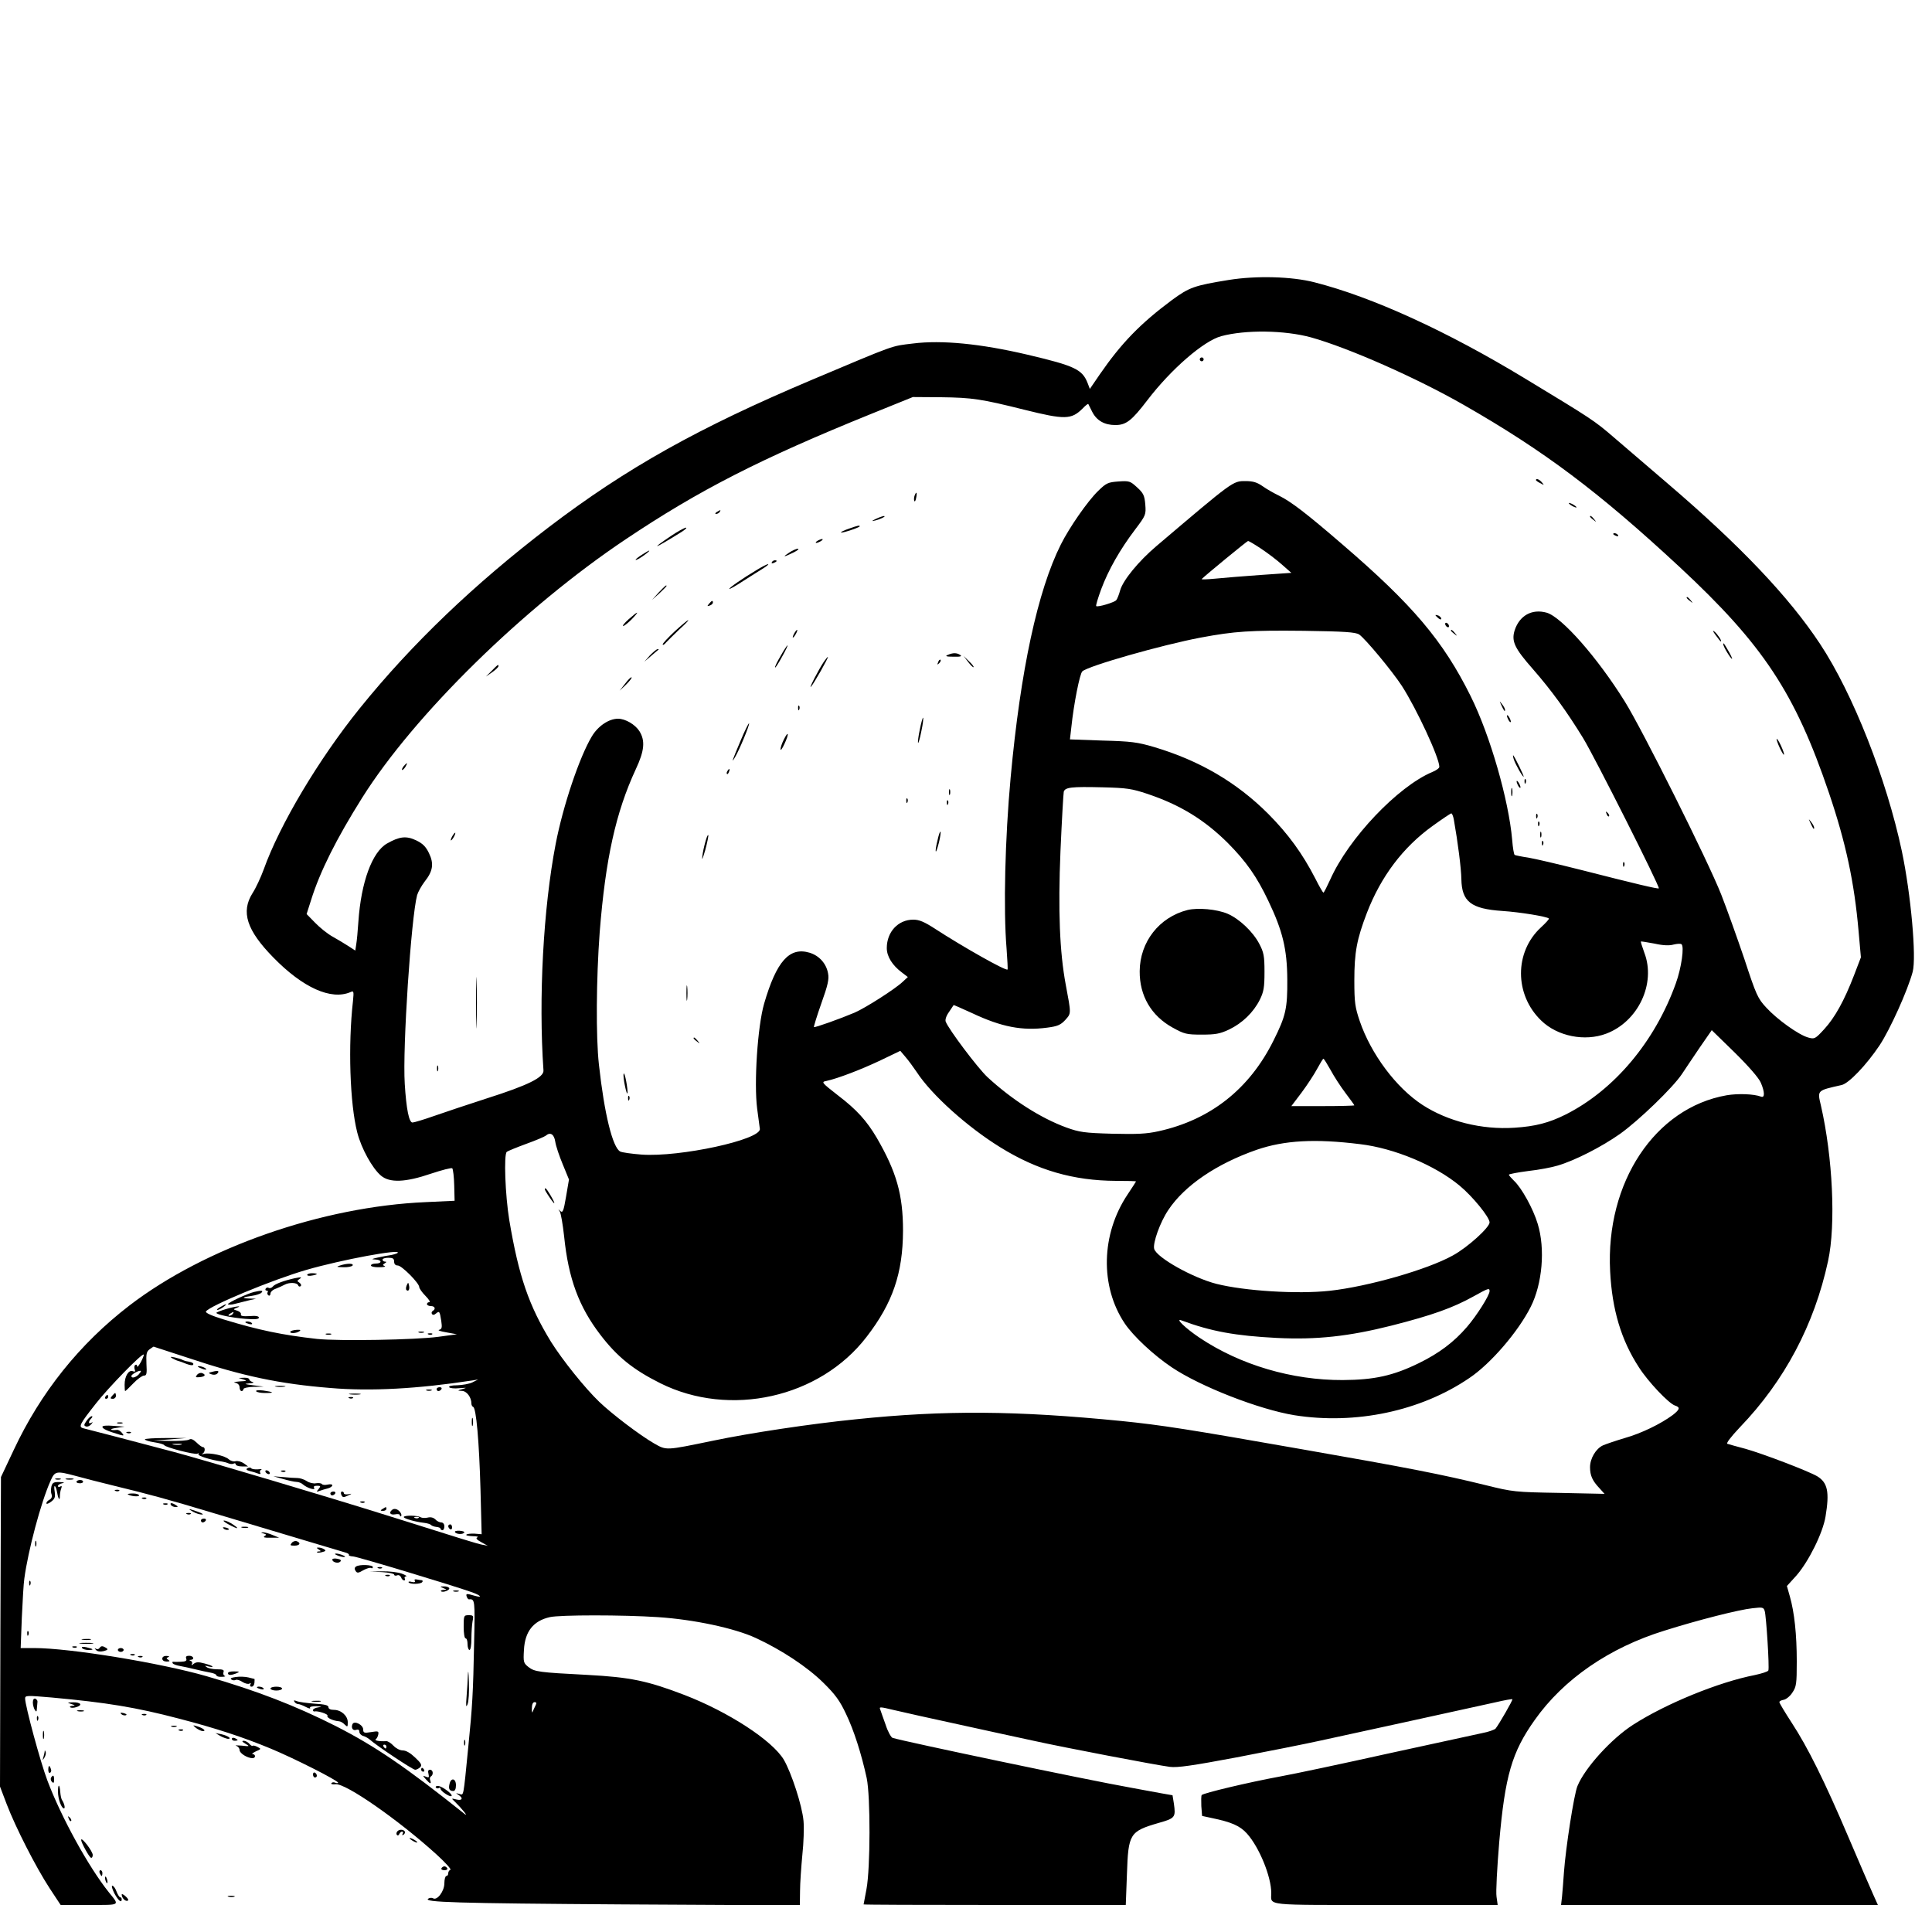 <?xml version="1.0" standalone="no"?>
<!DOCTYPE svg PUBLIC "-//W3C//DTD SVG 20010904//EN"
 "http://www.w3.org/TR/2001/REC-SVG-20010904/DTD/svg10.dtd">
<svg version="1.0" xmlns="http://www.w3.org/2000/svg"
 width="1000pt" height="986pt" viewBox="0 0 1000 986"
 preserveAspectRatio="xMidYMid meet">

<g transform="translate(0,986) scale(0.1,-0.1)"
fill="#000000" stroke="none">
<path d="M6360 8411 c-179 -29 -204 -38 -294 -104 -163 -121 -262 -223 -373
-384 l-52 -76 -11 29 c-28 72 -65 90 -311 148 -242 57 -445 77 -594 58 -115
-14 -82 -2 -523 -188 -585 -247 -959 -456 -1362 -763 -385 -294 -709 -604
-977 -936 -214 -265 -416 -605 -498 -835 -15 -41 -41 -97 -58 -123 -61 -97
-30 -192 107 -332 154 -158 300 -223 400 -180 17 8 18 4 13 -46 -26 -229 -16
-532 22 -680 21 -83 78 -186 123 -224 45 -38 126 -35 258 10 57 19 107 32 111
28 4 -5 9 -44 10 -88 l2 -80 -149 -7 c-537 -23 -1143 -235 -1534 -535 -259
-199 -460 -451 -599 -748 l-66 -140 -3 -801 -2 -801 35 -92 c46 -120 150 -324
221 -433 l58 -88 148 0 c164 0 158 -4 102 65 -106 132 -248 391 -319 580 -36
95 -115 387 -115 424 0 16 9 16 137 5 285 -26 437 -51 658 -109 193 -50 335
-97 475 -155 121 -50 350 -166 350 -177 0 -3 -7 -3 -15 0 -8 4 -17 2 -20 -3
-3 -4 7 -7 22 -5 52 6 326 -185 522 -363 46 -42 79 -78 72 -80 -6 -2 -11 -10
-11 -18 0 -8 -4 -14 -10 -14 -5 0 -10 -17 -10 -38 0 -41 -38 -91 -59 -77 -6 3
-17 3 -24 -2 -30 -19 141 -24 1006 -30 l917 -5 1 74 c0 40 6 125 12 188 7 63
9 142 6 175 -7 80 -63 250 -102 317 -60 100 -286 247 -514 335 -193 74 -281
92 -503 104 -252 13 -273 16 -305 41 -25 20 -27 25 -23 89 5 95 49 150 134
169 51 12 380 12 559 0 185 -12 397 -57 507 -108 134 -62 267 -150 350 -232
62 -61 85 -93 117 -161 41 -85 80 -208 107 -332 20 -96 19 -467 -1 -574 -8
-43 -15 -79 -15 -80 0 -2 305 -3 679 -3 l678 0 6 160 c7 210 14 221 165 265
85 24 88 29 78 100 l-7 43 -57 10 c-31 6 -100 18 -152 28 -242 43 -1179 240
-1240 259 -8 3 -25 33 -36 68 -12 34 -25 69 -28 79 -7 15 0 14 71 -3 43 -10
193 -44 333 -74 140 -31 316 -69 390 -85 163 -36 635 -126 705 -135 39 -5 116
6 345 49 162 31 358 70 435 87 139 30 743 162 905 198 47 11 86 18 88 16 4 -3
-70 -131 -87 -152 -6 -6 -36 -17 -68 -23 -32 -7 -249 -54 -483 -105 -234 -52
-488 -106 -565 -120 -163 -30 -398 -86 -405 -96 -3 -4 -3 -30 -2 -57 l4 -51
51 -11 c101 -21 145 -40 181 -80 64 -71 126 -223 126 -308 0 -67 -47 -62 592
-62 l580 0 -6 43 c-4 24 3 151 14 283 30 342 65 465 184 632 149 211 386 374
671 462 174 55 387 109 456 116 52 6 57 5 63 -14 8 -25 25 -292 19 -308 -2 -6
-34 -16 -71 -24 -185 -36 -458 -147 -629 -257 -111 -71 -249 -222 -288 -317
-18 -42 -61 -321 -70 -446 -3 -47 -8 -104 -10 -127 l-5 -43 820 0 820 0 -26
58 c-14 31 -71 163 -126 292 -124 291 -211 466 -294 593 -35 54 -64 102 -64
107 0 5 10 10 22 12 12 2 33 18 45 37 21 31 23 45 23 162 0 138 -12 253 -36
337 l-15 53 49 54 c63 72 137 220 151 306 21 127 11 175 -43 208 -46 27 -279
116 -371 142 -44 12 -86 23 -94 26 -8 2 16 34 65 86 231 240 385 531 456 860
41 188 24 539 -37 805 -19 80 -21 77 107 106 37 8 128 103 197 206 54 82 145
283 171 380 20 75 -9 400 -56 624 -79 373 -253 816 -424 1074 -160 242 -411
507 -790 831 -124 106 -250 214 -280 240 -99 85 -110 92 -455 301 -407 247
-793 423 -1092 499 -117 30 -300 35 -443 12z m425 -297 c194 -54 545 -209 790
-349 418 -239 700 -451 1120 -841 431 -401 596 -650 772 -1169 87 -257 131
-462 153 -715 l12 -135 -36 -94 c-51 -132 -99 -218 -154 -278 -47 -51 -50 -52
-83 -43 -50 14 -161 94 -216 154 -45 48 -53 66 -114 252 -37 109 -91 260 -120
334 -69 175 -407 851 -499 999 -142 228 -327 438 -405 460 -76 21 -140 -15
-165 -91 -18 -57 -1 -93 95 -202 96 -110 175 -219 259 -356 60 -98 399 -771
392 -778 -5 -4 -119 23 -401 95 -115 29 -238 58 -274 64 -35 5 -67 12 -71 14
-4 2 -10 38 -13 78 -18 206 -114 541 -215 744 -142 286 -300 473 -667 788
-182 157 -263 219 -324 249 -25 12 -64 34 -85 49 -30 21 -51 27 -90 27 -65 0
-62 2 -461 -337 -92 -78 -172 -176 -187 -228 -6 -22 -15 -45 -20 -51 -9 -12
-97 -38 -104 -31 -3 2 9 42 26 88 37 99 97 205 176 309 55 73 56 76 52 129 -4
47 -10 59 -43 89 -35 32 -40 34 -96 30 -54 -4 -63 -8 -105 -49 -54 -52 -149
-189 -193 -277 -120 -239 -209 -651 -260 -1207 -29 -314 -38 -683 -21 -885 4
-58 7 -106 5 -108 -8 -9 -229 116 -374 210 -57 37 -83 48 -114 48 -78 0 -137
-63 -137 -147 0 -44 29 -90 79 -127 l30 -23 -27 -25 c-39 -37 -191 -134 -248
-159 -73 -31 -207 -79 -211 -75 -2 1 15 57 38 122 34 95 41 126 35 156 -9 51
-46 92 -96 107 -104 31 -171 -44 -235 -264 -34 -118 -53 -411 -36 -543 6 -48
13 -95 14 -105 6 -56 -414 -147 -612 -133 -51 4 -102 11 -111 16 -39 21 -82
194 -110 450 -16 142 -14 442 4 685 30 379 83 620 187 844 45 96 49 147 19
196 -22 35 -73 65 -111 65 -48 0 -104 -38 -136 -92 -64 -107 -149 -359 -187
-557 -64 -332 -89 -799 -63 -1171 3 -36 -79 -77 -293 -145 -96 -31 -219 -72
-273 -91 -54 -19 -104 -34 -112 -34 -18 0 -32 70 -40 200 -12 186 33 861 64
977 5 17 23 49 39 70 43 54 49 93 22 148 -16 33 -32 49 -65 65 -52 25 -87 21
-152 -16 -77 -44 -134 -200 -148 -404 -3 -47 -8 -100 -11 -117 l-5 -33 -37 24
c-20 13 -57 35 -82 49 -25 14 -65 46 -89 71 l-44 45 23 72 c46 148 132 319
264 529 270 430 837 986 1365 1339 379 254 698 417 1266 647 l220 89 145 -1
c163 -2 209 -9 433 -65 209 -52 242 -51 300 6 15 16 28 26 30 24 1 -2 10 -20
20 -40 23 -46 64 -69 120 -69 56 0 85 23 166 129 123 161 292 307 382 331 126
34 328 31 464 -6z m-259 -1093 c32 -21 81 -58 108 -82 l50 -44 -160 -11 c-87
-6 -193 -15 -234 -19 -41 -4 -73 -5 -70 -2 21 21 235 197 240 197 4 0 33 -17
66 -39z m509 -445 c31 -21 170 -188 221 -266 77 -120 194 -372 194 -419 0 -7
-17 -19 -37 -27 -178 -75 -433 -343 -528 -557 -17 -37 -32 -67 -35 -67 -3 0
-22 33 -42 73 -67 130 -140 230 -243 334 -164 164 -356 276 -590 346 -88 26
-120 30 -269 34 l-168 6 7 61 c13 125 44 279 57 291 29 28 412 137 613 175
177 33 255 38 533 35 213 -3 268 -7 287 -19z m-1096 -825 c170 -57 295 -134
416 -254 96 -97 150 -174 210 -300 74 -155 97 -249 98 -407 1 -150 -8 -189
-71 -315 -125 -252 -327 -411 -595 -470 -63 -14 -111 -16 -240 -13 -145 4
-170 8 -237 32 -134 49 -282 144 -409 261 -51 48 -200 246 -216 287 -4 10 3
31 17 50 12 18 23 34 24 36 0 1 44 -18 96 -42 153 -72 259 -92 388 -75 54 7
70 14 94 40 31 35 31 29 2 184 -31 166 -40 381 -27 690 7 160 15 298 17 307 7
23 38 27 200 23 126 -3 152 -7 233 -34z m1586 -133 c21 -118 38 -252 39 -308
2 -117 50 -154 212 -165 92 -6 231 -29 241 -39 3 -2 -16 -23 -41 -46 -138
-127 -138 -348 1 -482 84 -82 226 -110 337 -68 166 63 258 260 197 419 -11 30
-19 56 -18 58 2 1 34 -4 71 -11 44 -10 77 -11 98 -5 17 4 35 6 41 2 16 -10 0
-123 -29 -203 -108 -301 -318 -551 -569 -678 -88 -44 -158 -62 -267 -69 -169
-11 -344 33 -475 118 -137 89 -267 264 -325 434 -24 71 -28 95 -28 210 0 147
13 214 65 350 73 189 187 340 340 450 50 36 93 65 97 65 4 0 10 -15 13 -32z
m1589 -1362 c21 -49 21 -80 1 -72 -37 14 -119 17 -178 7 -371 -65 -627 -451
-603 -911 10 -198 57 -356 149 -497 47 -74 155 -188 187 -198 28 -9 25 -20
-12 -49 -62 -46 -163 -95 -248 -119 -47 -14 -97 -31 -113 -38 -37 -17 -67 -68
-67 -113 0 -43 12 -70 49 -109 l26 -29 -235 5 c-228 4 -239 5 -380 40 -228 56
-402 90 -952 186 -591 104 -726 125 -933 146 -545 54 -913 57 -1375 9 -230
-23 -550 -71 -740 -111 -248 -51 -239 -51 -306 -13 -74 43 -215 150 -282 214
-75 72 -191 217 -250 311 -115 188 -167 339 -216 630 -21 128 -29 340 -13 353
6 5 53 24 102 42 50 18 94 37 100 42 23 20 43 8 49 -31 3 -22 21 -75 39 -118
l32 -78 -15 -88 c-13 -76 -17 -86 -30 -75 -12 11 -12 11 -3 -2 6 -8 16 -67 23
-130 22 -217 76 -363 187 -508 87 -114 170 -181 310 -251 360 -180 826 -76
1068 239 136 176 188 330 189 550 0 187 -34 305 -136 481 -52 88 -103 145
-200 219 -86 67 -88 70 -61 75 60 13 182 60 281 107 l102 49 27 -32 c15 -17
41 -53 58 -78 77 -118 262 -284 432 -389 192 -119 379 -173 600 -174 57 0 103
-1 103 -3 0 -1 -20 -32 -44 -68 -137 -205 -143 -474 -15 -666 44 -66 150 -165
244 -228 149 -100 452 -218 635 -248 316 -50 654 21 906 193 110 74 252 239
317 368 60 119 76 300 36 430 -23 77 -83 186 -123 223 -14 14 -26 27 -26 31 0
3 45 12 100 19 55 6 123 19 152 28 89 26 228 97 323 164 98 70 273 239 320
309 16 25 58 86 92 137 l63 91 119 -116 c73 -72 125 -132 135 -156z m-2227 66
c17 -32 52 -86 77 -119 25 -33 46 -62 46 -64 0 -2 -73 -4 -163 -4 l-163 0 53
70 c29 39 65 94 80 122 16 29 30 53 33 53 3 0 19 -26 37 -58z m153 -384 c177
-21 387 -109 514 -214 68 -56 156 -164 156 -191 0 -26 -113 -129 -190 -171
-131 -73 -438 -161 -638 -183 -166 -18 -439 -1 -586 36 -124 32 -309 136 -322
181 -8 30 31 139 73 201 84 127 251 240 458 312 143 49 302 58 535 29z m-4982
-563 c-3 -3 -19 -8 -34 -11 -16 -2 -47 -8 -69 -13 -32 -7 -35 -9 -12 -10 34
-1 36 -21 2 -21 -14 0 -25 -4 -25 -10 0 -5 19 -10 43 -9 23 0 36 3 28 6 -11 5
-11 7 0 14 10 6 11 9 2 9 -7 0 -13 5 -13 10 0 6 14 10 30 10 23 0 30 -4 30
-20 0 -13 7 -20 19 -20 20 0 111 -91 111 -112 0 -6 14 -27 32 -45 18 -18 27
-33 20 -33 -7 0 -12 -4 -12 -10 0 -5 9 -10 20 -10 21 0 27 -15 10 -25 -6 -4
-8 -11 -4 -16 4 -6 11 -6 20 2 18 15 20 13 28 -38 5 -35 3 -42 -11 -46 -10 -2
7 -8 37 -13 l55 -10 -95 -13 c-118 -16 -516 -23 -630 -11 -177 20 -300 45
-483 101 -62 19 -95 34 -91 41 18 29 343 164 519 215 182 53 497 111 473 88z
m5652 -198 c0 -21 -66 -126 -117 -185 -67 -78 -144 -136 -248 -187 -135 -66
-232 -87 -395 -88 -262 -1 -530 78 -741 219 -73 49 -129 103 -94 90 153 -57
279 -80 495 -91 205 -10 371 8 593 64 212 54 317 92 422 150 79 44 85 46 85
28z m-6734 -346 c281 -94 473 -134 734 -155 210 -18 454 -4 735 39 l30 5 -30
-15 c-16 -8 -52 -14 -78 -15 -29 0 -46 -4 -42 -10 3 -5 27 -8 53 -5 38 3 41 3
17 -4 -29 -8 -29 -9 -4 -10 25 -1 49 -33 49 -66 0 -7 4 -15 9 -17 16 -5 31
-180 38 -426 l6 -233 -36 3 c-20 1 -39 -1 -43 -5 -4 -4 10 -7 32 -8 21 0 33
-3 25 -6 -10 -4 -4 -12 20 -25 l34 -19 -30 6 c-29 6 -87 24 -500 154 -276 87
-941 285 -1095 326 -185 49 -445 117 -467 122 -29 7 -22 20 63 128 63 81 240
263 248 254 2 -2 -5 -20 -15 -39 -11 -19 -19 -29 -19 -22 0 7 -4 11 -10 7 -5
-3 -6 -13 -3 -22 5 -12 2 -15 -10 -10 -21 8 -42 -26 -42 -70 0 -18 1 -33 3
-33 2 0 21 18 42 40 21 22 46 40 55 40 14 0 16 10 13 61 -2 51 0 63 16 75 11
8 20 14 21 14 1 0 82 -27 181 -59z m-259 -86 c-17 -16 -37 -20 -37 -7 0 9 42
32 49 26 2 -2 -4 -10 -12 -19z m-322 -525 c39 -11 126 -33 195 -50 174 -42
285 -72 510 -140 307 -92 655 -196 692 -207 10 -3 16 -8 14 -12 -2 -3 8 -6 22
-7 23 -1 529 -154 617 -186 44 -16 54 -29 14 -18 -45 13 -49 13 -43 -5 3 -8 9
-14 12 -13 30 3 31 -4 26 -224 -5 -261 -9 -329 -30 -538 -27 -273 -23 -251
-47 -245 -19 5 -20 5 -4 -5 26 -17 20 -31 -10 -24 -28 7 -28 7 -8 -12 34 -33
73 -81 50 -63 -302 241 -461 350 -667 455 -210 106 -406 182 -668 258 -239 69
-709 146 -894 146 l-69 0 6 158 c4 86 9 177 13 202 19 143 86 395 135 504 23
53 29 54 134 26z m2377 -1187 c-5 -10 -12 -25 -15 -33 -2 -8 -5 0 -4 18 0 20
5 32 14 32 10 0 11 -5 5 -17z"/>
<path d="M6210 8000 c0 -5 5 -10 10 -10 6 0 10 5 10 10 0 6 -4 10 -10 10 -5 0
-10 -4 -10 -10z"/>
<path d="M7950 7375 c0 -2 10 -10 23 -16 20 -11 21 -11 8 4 -13 16 -31 23 -31
12z"/>
<path d="M4734 7295 c-3 -8 -4 -20 -2 -27 3 -7 7 -1 10 15 6 29 1 36 -8 12z"/>
<path d="M8120 7256 c0 -3 9 -10 20 -16 11 -6 20 -8 20 -6 0 3 -9 10 -20 16
-11 6 -20 8 -20 6z"/>
<path d="M3710 7210 c-9 -6 -10 -10 -3 -10 6 0 15 5 18 10 8 12 4 12 -15 0z"/>
<path d="M4535 7175 c-25 -12 -26 -14 -5 -9 28 7 60 23 45 23 -5 0 -23 -6 -40
-14z"/>
<path d="M8230 7186 c0 -2 8 -10 18 -17 15 -13 16 -12 3 4 -13 16 -21 21 -21
13z"/>
<path d="M4392 7123 c-24 -8 -41 -17 -39 -19 4 -5 97 26 97 32 0 6 -11 4 -58
-13z"/>
<path d="M3473 7086 c-113 -76 -88 -68 47 16 25 15 38 27 30 27 -8 -1 -43 -20
-77 -43z"/>
<path d="M8350 7096 c0 -2 7 -7 16 -10 8 -3 12 -2 9 4 -6 10 -25 14 -25 6z"/>
<path d="M4230 7060 c-8 -5 -10 -10 -5 -10 6 0 17 5 25 10 8 5 11 10 5 10 -5
0 -17 -5 -25 -10z"/>
<path d="M4085 7000 c-38 -25 -30 -25 21 0 21 10 32 19 24 20 -8 0 -28 -9 -45
-20z"/>
<path d="M3323 6989 c-35 -22 -46 -37 -15 -20 22 13 58 40 52 41 -3 0 -20 -10
-37 -21z"/>
<path d="M3995 6950 c-3 -6 1 -7 9 -4 18 7 21 14 7 14 -6 0 -13 -4 -16 -10z"/>
<path d="M3920 6912 c-77 -46 -149 -96 -145 -100 2 -2 34 16 72 41 37 24 84
53 103 65 19 12 31 22 25 22 -5 0 -30 -13 -55 -28z"/>
<path d="M3409 6793 l-34 -38 38 34 c20 19 37 36 37 38 0 8 -8 0 -41 -34z"/>
<path d="M8730 6766 c0 -2 8 -10 18 -17 15 -13 16 -12 3 4 -13 16 -21 21 -21
13z"/>
<path d="M3670 6735 c-11 -13 -10 -14 4 -9 9 3 16 10 16 15 0 13 -6 11 -20 -6z"/>
<path d="M3254 6655 c-21 -19 -34 -34 -28 -35 5 0 25 16 44 35 43 45 35 45
-16 0z"/>
<path d="M7430 6676 c0 -2 7 -9 15 -16 9 -7 15 -8 15 -2 0 5 -7 12 -15 16 -8
3 -15 4 -15 2z"/>
<path d="M3492 6592 c-34 -32 -62 -62 -62 -67 1 -6 9 -1 18 10 10 11 41 41 69
68 29 26 49 47 45 47 -4 0 -35 -26 -70 -58z"/>
<path d="M7480 6631 c0 -5 5 -13 10 -16 6 -3 10 -2 10 4 0 5 -4 13 -10 16 -5
3 -10 2 -10 -4z"/>
<path d="M4110 6580 c-6 -11 -8 -20 -6 -20 3 0 10 9 16 20 6 11 8 20 6 20 -3
0 -10 -9 -16 -20z"/>
<path d="M7510 6596 c0 -2 8 -10 18 -17 15 -13 16 -12 3 4 -13 16 -21 21 -21
13z"/>
<path d="M8880 6573 c13 -18 25 -33 27 -33 8 0 -17 38 -33 51 -11 9 -9 2 6
-18z"/>
<path d="M8920 6524 c0 -11 38 -74 45 -74 2 0 -5 17 -17 38 -27 46 -28 48 -28
36z"/>
<path d="M4040 6464 c-18 -30 -31 -57 -28 -59 2 -2 18 23 36 56 18 32 31 59
28 59 -2 0 -19 -25 -36 -56z"/>
<path d="M3364 6468 l-29 -33 35 30 c19 17 37 31 39 33 2 1 0 2 -5 2 -6 0 -23
-15 -40 -32z"/>
<path d="M4905 6470 c-15 -6 -7 -9 30 -9 36 -1 46 2 35 9 -18 12 -38 12 -65 0z"/>
<path d="M4263 6433 c-26 -39 -78 -140 -66 -128 13 12 94 155 88 155 -2 0 -12
-12 -22 -27z"/>
<path d="M5011 6434 c13 -17 26 -30 28 -27 3 2 -8 16 -24 31 l-28 27 24 -31z"/>
<path d="M4856 6433 c-6 -14 -5 -15 5 -6 7 7 10 15 7 18 -3 3 -9 -2 -12 -12z"/>
<path d="M2545 6388 l-30 -30 33 23 c17 12 32 26 32 31 0 11 -2 10 -35 -24z"/>
<path d="M3236 6322 l-29 -37 34 32 c18 18 31 35 28 37 -3 3 -18 -12 -33 -32z"/>
<path d="M7771 6210 c14 -31 19 -36 19 -24 0 6 -7 19 -16 30 -14 18 -14 18 -3
-6z"/>
<path d="M4131 6194 c0 -11 3 -14 6 -6 3 7 2 16 -1 19 -3 4 -6 -2 -5 -13z"/>
<path d="M7800 6155 c0 -5 5 -17 10 -25 5 -8 10 -10 10 -5 0 6 -5 17 -10 25
-5 8 -10 11 -10 5z"/>
<path d="M4761 6084 c-8 -36 -11 -67 -9 -69 2 -3 10 25 17 61 8 36 11 67 9 69
-2 3 -10 -25 -17 -61z"/>
<path d="M3834 6028 c-46 -109 -50 -121 -30 -88 22 36 78 171 73 176 -2 2 -22
-37 -43 -88z"/>
<path d="M4058 6034 c-10 -19 -18 -43 -18 -52 0 -9 9 3 20 27 25 53 22 73 -2
25z"/>
<path d="M9205 6005 c9 -22 21 -44 26 -50 6 -5 3 8 -6 30 -9 22 -21 45 -27 50
-5 6 -2 -8 7 -30z"/>
<path d="M7835 5931 c8 -26 45 -91 51 -91 5 0 -45 101 -53 110 -3 3 -2 -6 2
-19z"/>
<path d="M2090 5895 c-7 -9 -11 -17 -9 -20 3 -2 10 5 17 15 14 24 10 26 -8 5z"/>
<path d="M3765 5869 c-4 -6 -5 -12 -2 -15 2 -3 7 2 10 11 7 17 1 20 -8 4z"/>
<path d="M7891 5814 c0 -11 3 -14 6 -6 3 7 2 16 -1 19 -3 4 -6 -2 -5 -13z"/>
<path d="M7850 5815 c0 -5 5 -17 10 -25 5 -8 10 -10 10 -5 0 6 -5 17 -10 25
-5 8 -10 11 -10 5z"/>
<path d="M7822 5760 c0 -19 2 -27 5 -17 2 9 2 25 0 35 -3 9 -5 1 -5 -18z"/>
<path d="M4912 5760 c0 -14 2 -19 5 -12 2 6 2 18 0 25 -3 6 -5 1 -5 -13z"/>
<path d="M4691 5714 c0 -11 3 -14 6 -6 3 7 2 16 -1 19 -3 4 -6 -2 -5 -13z"/>
<path d="M4901 5704 c0 -11 3 -14 6 -6 3 7 2 16 -1 19 -3 4 -6 -2 -5 -13z"/>
<path d="M8316 5647 c3 -10 9 -15 12 -12 3 3 0 11 -7 18 -10 9 -11 8 -5 -6z"/>
<path d="M7951 5634 c0 -11 3 -14 6 -6 3 7 2 16 -1 19 -3 4 -6 -2 -5 -13z"/>
<path d="M9371 5600 c14 -31 19 -36 19 -24 0 6 -7 19 -16 30 -14 18 -14 18 -3
-6z"/>
<path d="M7961 5594 c0 -11 3 -14 6 -6 3 7 2 16 -1 19 -3 4 -6 -2 -5 -13z"/>
<path d="M4852 5508 c-7 -28 -11 -53 -8 -55 2 -2 9 19 16 47 7 28 10 53 8 55
-3 3 -10 -18 -16 -47z"/>
<path d="M7972 5540 c0 -14 2 -19 5 -12 2 6 2 18 0 25 -3 6 -5 1 -5 -13z"/>
<path d="M2340 5530 c-6 -11 -8 -20 -6 -20 3 0 10 9 16 20 6 11 8 20 6 20 -3
0 -10 -9 -16 -20z"/>
<path d="M3651 5503 c-6 -21 -14 -56 -16 -78 -3 -22 3 -7 15 34 11 41 18 76
16 79 -3 2 -9 -13 -15 -35z"/>
<path d="M7981 5494 c0 -11 3 -14 6 -6 3 7 2 16 -1 19 -3 4 -6 -2 -5 -13z"/>
<path d="M8401 5384 c0 -11 3 -14 6 -6 3 7 2 16 -1 19 -3 4 -6 -2 -5 -13z"/>
<path d="M2464 4670 c0 -118 2 -167 3 -107 2 59 2 155 0 215 -1 59 -3 10 -3
-108z"/>
<path d="M3553 4720 c0 -36 2 -50 4 -32 2 17 2 47 0 65 -2 17 -4 3 -4 -33z"/>
<path d="M3590 4486 c0 -2 8 -10 18 -17 15 -13 16 -12 3 4 -13 16 -21 21 -21
13z"/>
<path d="M2262 4330 c0 -14 2 -19 5 -12 2 6 2 18 0 25 -3 6 -5 1 -5 -13z"/>
<path d="M3231 4259 c5 -28 11 -54 15 -58 8 -9 -7 92 -16 102 -4 5 -4 -15 1
-44z"/>
<path d="M3251 4174 c0 -11 3 -14 6 -6 3 7 2 16 -1 19 -3 4 -6 -2 -5 -13z"/>
<path d="M6147 5150 c-147 -37 -247 -165 -248 -317 -1 -127 60 -231 171 -292
60 -33 71 -36 150 -36 71 0 94 4 141 26 69 33 127 89 160 155 20 41 24 63 24
144 0 83 -4 101 -27 145 -33 63 -104 130 -165 156 -55 23 -152 32 -206 19z"/>
<path d="M2820 3704 c0 -3 11 -22 25 -42 30 -45 33 -37 4 12 -20 34 -29 43
-29 30z"/>
<path d="M1760 3310 c-21 -7 -19 -8 17 -9 23 -1 45 4 48 9 7 12 -29 12 -65 0z"/>
<path d="M1590 3261 c0 -4 11 -6 25 -3 14 2 25 6 25 8 0 2 -11 4 -25 4 -14 0
-25 -4 -25 -9z"/>
<path d="M1525 3244 c-54 -12 -101 -29 -112 -42 -6 -8 -16 -11 -22 -8 -5 4
-12 2 -16 -4 -3 -5 -1 -10 5 -10 6 0 9 -4 5 -9 -3 -5 -1 -12 5 -16 5 -3 10 1
10 10 0 8 12 20 28 25 15 6 35 15 44 20 25 14 65 12 71 -2 2 -7 8 -9 13 -5 5
4 2 12 -6 18 -13 8 -13 10 0 19 15 10 10 11 -25 4z"/>
<path d="M2105 3207 c-4 -10 -5 -21 -1 -24 10 -10 18 4 13 24 -4 17 -4 17 -12
0z"/>
<path d="M1315 3173 c-34 -8 -135 -55 -135 -63 0 -4 17 -4 38 2 20 5 53 13 72
18 l35 8 -34 1 c-43 1 -38 7 13 14 21 3 43 10 49 16 12 12 0 13 -38 4z"/>
<path d="M1140 3095 c-14 -8 -20 -14 -14 -15 5 0 19 7 30 15 24 18 16 19 -16
0z"/>
<path d="M1168 3084 c-27 -8 -48 -17 -48 -19 0 -9 77 -25 148 -31 52 -4 72 -2
72 6 0 8 -16 11 -49 8 -34 -2 -47 1 -44 9 2 6 -6 15 -19 19 -22 7 -22 7 -3 15
35 13 -7 8 -57 -7z m37 -24 c-3 -5 -12 -10 -18 -10 -7 0 -6 4 3 10 19 12 23
12 15 0z"/>
<path d="M1270 3016 c0 -2 9 -6 20 -9 11 -3 18 -1 14 4 -5 9 -34 13 -34 5z"/>
<path d="M1503 2968 c-6 -11 29 -10 46 1 10 7 6 9 -13 8 -16 -1 -30 -5 -33 -9z"/>
<path d="M2168 2963 c6 -2 18 -2 25 0 6 3 1 5 -13 5 -14 0 -19 -2 -12 -5z"/>
<path d="M1688 2953 c6 -2 18 -2 25 0 6 3 1 5 -13 5 -14 0 -19 -2 -12 -5z"/>
<path d="M2218 2953 c7 -3 16 -2 19 1 4 3 -2 6 -13 5 -11 0 -14 -3 -6 -6z"/>
<path d="M893 2829 c11 -6 24 -12 30 -13 7 -2 25 -8 41 -15 16 -6 31 -9 34 -6
8 7 -1 14 -24 18 -10 1 -23 5 -29 8 -5 4 -23 9 -40 13 -25 5 -27 4 -12 -5z"/>
<path d="M1035 2780 c27 -12 43 -12 25 0 -8 5 -22 9 -30 9 -10 0 -8 -3 5 -9z"/>
<path d="M1100 2760 c-23 -5 -23 -7 -6 -13 11 -4 24 -3 30 3 14 14 5 18 -24
10z"/>
<path d="M1020 2744 c-10 -12 -8 -14 14 -12 28 3 34 13 12 21 -8 3 -20 -1 -26
-9z"/>
<path d="M1260 2720 c21 -7 18 -8 -20 -10 -25 -2 -35 -5 -22 -7 14 -3 22 -12
22 -24 0 -10 5 -19 10 -19 6 0 10 5 10 10 0 6 24 11 53 12 l52 1 -55 7 c-46 6
-49 7 -20 10 19 1 27 4 18 7 -10 2 -18 9 -18 14 0 5 -12 9 -27 8 l-28 -1 25
-8z"/>
<path d="M1428 2683 c12 -2 32 -2 45 0 12 2 2 4 -23 4 -25 0 -35 -2 -22 -4z"/>
<path d="M2260 2670 c0 -5 4 -10 9 -10 6 0 13 5 16 10 3 6 -1 10 -9 10 -9 0
-16 -4 -16 -10z"/>
<path d="M1326 2659 c3 -5 24 -9 46 -9 51 0 47 5 -10 13 -24 3 -40 1 -36 -4z"/>
<path d="M2208 2663 c6 -2 18 -2 25 0 6 3 1 5 -13 5 -14 0 -19 -2 -12 -5z"/>
<path d="M580 2635 c-10 -12 -10 -15 4 -15 9 0 16 7 16 15 0 8 -2 15 -4 15 -2
0 -9 -7 -16 -15z"/>
<path d="M1813 2643 c15 -2 37 -2 50 0 12 2 0 4 -28 4 -27 0 -38 -2 -22 -4z"/>
<path d="M545 2630 c-3 -5 -1 -10 4 -10 6 0 11 5 11 10 0 6 -2 10 -4 10 -3 0
-8 -4 -11 -10z"/>
<path d="M1808 2623 c7 -3 16 -2 19 1 4 3 -2 6 -13 5 -11 0 -14 -3 -6 -6z"/>
<path d="M448 2506 c-14 -20 -15 -25 -3 -29 7 -3 19 2 27 11 9 11 10 14 1 8
-16 -9 -17 6 -1 22 7 7 8 12 3 12 -6 0 -18 -11 -27 -24z"/>
<path d="M2442 2500 c0 -19 2 -27 5 -17 2 9 2 25 0 35 -3 9 -5 1 -5 -18z"/>
<path d="M608 2493 c6 -2 18 -2 25 0 6 3 1 5 -13 5 -14 0 -19 -2 -12 -5z"/>
<path d="M530 2475 c0 -10 26 -22 90 -41 22 -6 23 -5 11 10 -7 9 -19 16 -25
15 -37 -4 -43 5 -6 10 l45 7 -58 4 c-36 3 -57 1 -57 -5z"/>
<path d="M658 2443 c7 -3 16 -2 19 1 4 3 -2 6 -13 5 -11 0 -14 -3 -6 -6z"/>
<path d="M750 2410 c0 -4 21 -11 48 -15 26 -4 49 -10 52 -15 8 -12 160 -51
172 -44 6 4 8 3 5 -3 -5 -8 65 -30 123 -38 8 -1 23 -5 32 -9 9 -4 22 -5 28 -1
5 3 10 1 10 -4 0 -6 15 -11 32 -11 l32 0 -22 16 c-13 9 -32 14 -43 11 -11 -3
-26 2 -35 10 -18 18 -98 36 -128 28 -12 -3 -15 -2 -8 1 14 7 16 34 2 34 -5 0
-20 11 -33 24 -17 16 -28 21 -38 15 -8 -5 -52 -8 -99 -7 l-85 2 85 6 85 7
-107 0 c-60 0 -108 -3 -108 -7z m188 -27 c-10 -2 -28 -2 -40 0 -13 2 -5 4 17
4 22 1 32 -1 23 -4z"/>
<path d="M1281 2261 c-9 -6 -6 -10 12 -15 14 -3 33 -9 43 -13 11 -4 15 -3 11
4 -4 6 -1 13 5 16 7 3 0 4 -17 2 -16 -1 -32 1 -35 6 -3 4 -11 4 -19 0z"/>
<path d="M1375 2240 c3 -5 11 -10 16 -10 6 0 7 5 4 10 -3 6 -11 10 -16 10 -6
0 -7 -4 -4 -10z"/>
<path d="M1458 2243 c7 -3 16 -2 19 1 4 3 -2 6 -13 5 -11 0 -14 -3 -6 -6z"/>
<path d="M1465 2205 c28 -8 59 -15 69 -15 11 0 27 -6 35 -14 21 -18 66 -32 57
-17 -5 7 1 11 15 11 19 0 20 -2 8 -17 -12 -15 -12 -16 4 -10 11 4 30 10 43 13
13 3 24 11 24 16 0 6 -11 7 -24 4 -14 -3 -27 -2 -30 3 -3 4 -16 6 -30 4 -13
-3 -35 2 -48 11 -14 9 -35 16 -49 16 -13 0 -46 2 -74 5 l-50 4 50 -14z"/>
<path d="M1710 2130 c0 -5 4 -10 9 -10 6 0 13 5 16 10 3 6 -1 10 -9 10 -9 0
-16 -4 -16 -10z"/>
<path d="M1766 2125 c7 -17 11 -17 39 -4 19 9 18 9 -2 5 -13 -2 -23 0 -23 5 0
5 -4 9 -10 9 -5 0 -7 -7 -4 -15z"/>
<path d="M1868 2083 c7 -3 16 -2 19 1 4 3 -2 6 -13 5 -11 0 -14 -3 -6 -6z"/>
<path d="M1980 2050 c-13 -8 -12 -10 3 -10 9 0 17 5 17 10 0 12 -1 12 -20 0z"/>
<path d="M2027 2043 c-15 -14 -6 -25 18 -21 14 3 25 1 25 -5 0 -6 3 -7 6 -4 4
4 1 13 -6 22 -13 16 -32 20 -43 8z"/>
<path d="M2090 2008 c0 -8 60 -25 105 -30 17 -2 33 -7 36 -11 3 -4 16 -9 27
-10 12 -1 22 -5 22 -9 0 -4 5 -8 10 -8 6 0 10 9 10 20 0 12 -7 20 -16 20 -8 0
-23 7 -31 16 -10 10 -25 13 -40 9 -13 -3 -29 -2 -36 2 -15 10 -87 11 -87 1z
m77 -4 c-3 -3 -12 -4 -19 -1 -8 3 -5 6 6 6 11 1 17 -2 13 -5z"/>
<path d="M2320 1961 c0 -6 5 -13 10 -16 6 -3 10 1 10 9 0 9 -4 16 -10 16 -5 0
-10 -4 -10 -9z"/>
<path d="M2355 1930 c7 -12 42 -13 48 -2 3 4 -8 8 -24 9 -17 1 -27 -2 -24 -7z"/>
<path d="M288 2203 c6 -2 18 -2 25 0 6 3 1 5 -13 5 -14 0 -19 -2 -12 -5z"/>
<path d="M343 2203 c9 -2 25 -2 35 0 9 3 1 5 -18 5 -19 0 -27 -2 -17 -5z"/>
<path d="M396 2192 c-2 -4 4 -9 15 -9 10 -1 19 2 19 8 0 11 -27 12 -34 1z"/>
<path d="M266 2166 c-3 -14 -3 -32 1 -41 4 -11 0 -21 -10 -27 -10 -5 -17 -13
-17 -19 0 -5 11 -2 24 8 20 15 23 24 19 53 -7 41 5 36 13 -6 6 -35 14 -44 14
-16 0 11 3 28 7 38 4 12 3 15 -5 10 -7 -4 -12 -3 -12 3 0 5 10 12 23 14 14 3
9 5 -14 6 -31 1 -38 -3 -43 -23z"/>
<path d="M598 2143 c7 -3 16 -2 19 1 4 3 -2 6 -13 5 -11 0 -14 -3 -6 -6z"/>
<path d="M661 2126 c12 -10 59 -15 59 -6 0 5 -14 10 -32 10 -17 0 -29 -2 -27
-4z"/>
<path d="M738 2103 c7 -3 16 -2 19 1 4 3 -2 6 -13 5 -11 0 -14 -3 -6 -6z"/>
<path d="M848 2073 c7 -3 16 -2 19 1 4 3 -2 6 -13 5 -11 0 -14 -3 -6 -6z"/>
<path d="M885 2070 c3 -5 14 -10 23 -10 15 0 15 2 2 10 -20 13 -33 13 -25 0z"/>
<path d="M1000 2035 c14 -8 34 -14 45 -14 11 0 2 6 -20 14 -50 18 -57 18 -25
0z"/>
<path d="M968 2023 c7 -3 16 -2 19 1 4 3 -2 6 -13 5 -11 0 -14 -3 -6 -6z"/>
<path d="M1040 1990 c0 -5 4 -10 9 -10 6 0 13 5 16 10 3 6 -1 10 -9 10 -9 0
-16 -4 -16 -10z"/>
<path d="M1183 1970 c48 -26 61 -26 22 0 -16 11 -37 20 -45 20 -8 0 2 -9 23
-20z"/>
<path d="M1158 1948 c5 -5 16 -8 23 -6 8 3 3 7 -10 11 -17 4 -21 3 -13 -5z"/>
<path d="M1253 1953 c9 -2 23 -2 30 0 6 3 -1 5 -18 5 -16 0 -22 -2 -12 -5z"/>
<path d="M1364 1923 c15 -4 16 -7 5 -14 -9 -6 1 -9 31 -8 l45 0 -34 14 c-18 8
-41 14 -50 14 -12 -1 -12 -2 3 -6z"/>
<path d="M182 1870 c0 -14 2 -19 5 -12 2 6 2 18 0 25 -3 6 -5 1 -5 -13z"/>
<path d="M1510 1874 c-10 -12 -8 -14 14 -14 28 0 35 14 12 23 -8 3 -20 -1 -26
-9z"/>
<path d="M1650 1840 c12 -8 12 -10 1 -10 -8 0 -12 -2 -10 -5 3 -2 15 -2 28 2
17 4 19 8 9 14 -7 5 -20 9 -28 9 -13 0 -13 -1 0 -10z"/>
<path d="M1745 1810 c11 -5 27 -9 35 -9 9 0 8 4 -5 9 -11 5 -27 9 -35 9 -9 0
-8 -4 5 -9z"/>
<path d="M1720 1788 c0 -14 30 -22 41 -11 7 7 2 12 -15 15 -14 3 -26 1 -26 -4z"/>
<path d="M1843 1752 c-8 -5 -9 -13 -3 -22 8 -13 14 -13 41 3 17 9 35 15 40 11
5 -3 9 0 9 5 0 12 -69 15 -87 3z"/>
<path d="M1958 1743 c7 -3 16 -2 19 1 4 3 -2 6 -13 5 -11 0 -14 -3 -6 -6z"/>
<path d="M1978 1723 c34 -2 62 -8 62 -13 0 -5 7 -7 15 -4 8 4 17 -1 21 -10 3
-9 10 -16 16 -16 5 0 6 5 3 10 -3 6 0 10 7 11 7 0 -3 7 -22 14 -19 7 -64 13
-100 12 l-65 -1 63 -3z"/>
<path d="M1998 1703 c7 -3 16 -2 19 1 4 3 -2 6 -13 5 -11 0 -14 -3 -6 -6z"/>
<path d="M2147 1678 c4 -7 -2 -9 -15 -6 -12 4 -20 2 -17 -2 7 -11 64 -10 71 2
3 4 2 8 -3 9 -4 0 -16 2 -26 4 -10 2 -14 -1 -10 -7z"/>
<path d="M151 1664 c0 -11 3 -14 6 -6 3 7 2 16 -1 19 -3 4 -6 -2 -5 -13z"/>
<path d="M2295 1640 c19 -8 19 -9 1 -9 -11 -1 -17 -4 -13 -7 9 -9 48 6 42 17
-4 5 -16 9 -28 8 -21 0 -21 -1 -2 -9z"/>
<path d="M2348 1623 c6 -2 18 -2 25 0 6 3 1 5 -13 5 -14 0 -19 -2 -12 -5z"/>
<path d="M2400 1440 c0 -33 4 -60 10 -60 6 0 10 -13 10 -30 0 -16 5 -30 10
-30 6 0 10 26 10 59 0 32 3 73 6 90 6 28 4 31 -20 31 -25 0 -26 -2 -26 -60z"/>
<path d="M141 1404 c0 -11 3 -14 6 -6 3 7 2 16 -1 19 -3 4 -6 -2 -5 -13z"/>
<path d="M428 1373 c12 -2 30 -2 40 0 9 3 -1 5 -23 4 -22 0 -30 -2 -17 -4z"/>
<path d="M418 1353 c18 -2 45 -2 60 0 15 2 0 4 -33 4 -33 0 -45 -2 -27 -4z"/>
<path d="M378 1333 c7 -3 16 -2 19 1 4 3 -2 6 -13 5 -11 0 -14 -3 -6 -6z"/>
<path d="M425 1330 c3 -5 18 -10 32 -10 32 0 28 5 -10 14 -19 4 -26 3 -22 -4z"/>
<path d="M515 1330 c-4 -6 -12 -7 -18 -4 -9 5 -9 4 0 -6 7 -8 22 -10 39 -6 22
6 25 9 13 17 -18 11 -26 11 -34 -1z"/>
<path d="M610 1320 c0 -5 7 -10 15 -10 8 0 15 5 15 10 0 6 -7 10 -15 10 -8 0
-15 -4 -15 -10z"/>
<path d="M678 1293 c7 -3 16 -2 19 1 4 3 -2 6 -13 5 -11 0 -14 -3 -6 -6z"/>
<path d="M718 1283 c7 -3 16 -2 19 1 4 3 -2 6 -13 5 -11 0 -14 -3 -6 -6z"/>
<path d="M840 1275 c0 -9 9 -15 23 -15 16 0 18 3 8 9 -11 7 -11 9 0 14 8 3 4
6 -8 6 -14 1 -23 -5 -23 -14z"/>
<path d="M964 1275 c4 -11 -3 -15 -27 -16 -18 -1 -36 -1 -40 0 -5 1 -6 -3 -3
-8 3 -5 20 -11 38 -14 18 -3 53 -11 78 -17 25 -6 60 -14 78 -17 17 -3 32 -9
32 -14 0 -5 12 -9 28 -8 15 0 22 3 15 5 -7 3 -9 12 -6 20 4 11 -4 14 -33 14
-22 0 -46 5 -54 11 -12 8 -10 9 8 4 12 -3 22 -4 22 -1 0 3 -18 10 -41 16 -32
9 -44 8 -57 -2 -9 -8 -13 -8 -9 -1 4 6 1 14 -5 16 -10 4 -10 6 0 6 21 2 13 21
-9 21 -15 0 -19 -5 -15 -15z"/>
<path d="M2422 1194 c-1 -28 -4 -80 -7 -115 -4 -50 -3 -59 5 -40 6 14 9 65 7
115 -1 50 -4 68 -5 40z"/>
<path d="M1180 1200 c0 -12 17 -12 45 0 17 7 15 9 -12 9 -18 1 -33 -3 -33 -9z"/>
<path d="M1220 1180 c-23 -3 -31 -8 -22 -13 6 -5 16 -5 22 -2 5 3 21 -1 34
-10 14 -9 31 -13 37 -9 8 4 9 3 5 -4 -4 -7 -1 -12 6 -12 8 0 14 9 15 20 1 11
1 20 0 20 -1 0 -16 4 -32 8 -17 4 -46 5 -65 2z"/>
<path d="M1330 1126 c0 -2 9 -6 20 -9 11 -3 18 -1 14 4 -5 9 -34 13 -34 5z"/>
<path d="M1400 1120 c0 -5 14 -10 30 -10 17 0 30 5 30 10 0 6 -13 10 -30 10
-16 0 -30 -4 -30 -10z"/>
<path d="M1524 1052 c4 -7 13 -12 19 -12 7 0 25 -7 40 -15 15 -8 25 -10 22 -5
-4 6 10 9 32 9 30 -2 32 -3 11 -6 -16 -2 -28 -9 -28 -14 0 -5 3 -8 8 -7 16 4
72 -14 67 -22 -6 -10 26 -26 59 -29 8 0 22 -8 30 -17 15 -14 16 -13 16 12 0
33 -34 64 -72 64 -17 0 -28 5 -28 14 0 10 -19 15 -72 18 -40 3 -82 9 -92 13
-14 6 -17 5 -12 -3z"/>
<path d="M1618 1053 c12 -2 30 -2 40 0 9 3 -1 5 -23 4 -22 0 -30 -2 -17 -4z"/>
<path d="M1824 935 c-8 -20 4 -35 21 -28 9 3 15 -1 15 -10 0 -9 9 -19 20 -22
11 -3 26 -12 33 -18 34 -31 223 -157 236 -157 7 0 18 6 26 13 10 11 6 20 -26
50 -24 23 -47 37 -64 37 -15 0 -36 11 -48 24 -13 14 -29 24 -37 24 -36 -2 -64
3 -55 10 6 4 11 15 13 25 3 17 -1 18 -37 12 -36 -6 -41 -4 -41 13 0 25 -48 49
-56 27z m176 -115 c0 -5 -2 -10 -4 -10 -3 0 -8 5 -11 10 -3 6 -1 10 4 10 6 0
11 -4 11 -10z"/>
<path d="M2402 840 c0 -14 2 -19 5 -12 2 6 2 18 0 25 -3 6 -5 1 -5 -13z"/>
<path d="M2180 700 c0 -5 5 -10 11 -10 5 0 7 5 4 10 -3 6 -8 10 -11 10 -2 0
-4 -4 -4 -10z"/>
<path d="M2218 678 c4 -18 2 -20 -13 -14 -18 7 -18 6 0 -14 21 -24 29 -26 22
-5 -4 8 -2 17 3 20 15 9 12 35 -4 35 -10 0 -12 -7 -8 -22z"/>
<path d="M2327 628 c-7 -26 -1 -38 19 -38 9 0 14 11 14 30 0 35 -25 41 -33 8z"/>
<path d="M2256 608 c3 -4 10 -6 15 -3 5 4 9 2 9 -3 0 -13 50 -45 57 -38 9 8
-48 51 -69 52 -10 1 -15 -3 -12 -8z"/>
<path d="M170 1048 c0 -12 5 -30 10 -38 8 -12 10 -11 11 8 1 12 2 27 3 34 1 6
-5 13 -11 16 -8 2 -13 -5 -13 -20z"/>
<path d="M370 1040 c19 -6 21 -8 6 -9 -11 -1 -17 -4 -13 -7 10 -10 58 5 52 16
-3 6 -21 10 -38 9 -31 -1 -31 -1 -7 -9z"/>
<path d="M403 1003 c9 -2 23 -2 30 0 6 3 -1 5 -18 5 -16 0 -22 -2 -12 -5z"/>
<path d="M628 988 c5 -5 16 -8 23 -6 8 3 3 7 -10 11 -17 4 -21 3 -13 -5z"/>
<path d="M738 983 c7 -3 16 -2 19 1 4 3 -2 6 -13 5 -11 0 -14 -3 -6 -6z"/>
<path d="M191 964 c0 -11 3 -14 6 -6 3 7 2 16 -1 19 -3 4 -6 -2 -5 -13z"/>
<path d="M888 923 c6 -2 18 -2 25 0 6 3 1 5 -13 5 -14 0 -19 -2 -12 -5z"/>
<path d="M1015 916 c11 -8 27 -16 35 -16 20 0 1 16 -30 25 -24 7 -24 7 -5 -9z"/>
<path d="M222 880 c0 -19 2 -27 5 -17 2 9 2 25 0 35 -3 9 -5 1 -5 -18z"/>
<path d="M928 903 c7 -3 16 -2 19 1 4 3 -2 6 -13 5 -11 0 -14 -3 -6 -6z"/>
<path d="M1140 875 c14 -8 32 -14 40 -15 23 0 -2 17 -35 24 l-30 6 25 -15z"/>
<path d="M1200 860 c0 -6 7 -10 15 -10 8 0 15 2 15 4 0 2 -7 6 -15 10 -8 3
-15 1 -15 -4z"/>
<path d="M1270 835 c24 -14 23 -15 -20 -10 -25 2 -37 2 -27 -1 9 -3 17 -13 17
-22 0 -17 41 -42 67 -42 17 0 17 20 1 21 -7 0 0 6 16 14 28 12 29 13 9 23 -11
6 -23 9 -25 6 -3 -2 -11 2 -18 11 -7 8 -20 15 -29 15 -11 -1 -8 -5 9 -15z"/>
<path d="M231 793 c-1 -6 -4 -20 -7 -30 -5 -17 -5 -17 6 0 6 10 9 23 6 30 -3
9 -5 9 -5 0z"/>
<path d="M250 699 c0 -11 4 -18 10 -14 5 3 7 12 3 20 -7 21 -13 19 -13 -6z"/>
<path d="M1620 676 c0 -9 5 -16 10 -16 6 0 10 4 10 9 0 6 -4 13 -10 16 -5 3
-10 -1 -10 -9z"/>
<path d="M264 659 c-3 -6 -1 -16 5 -22 8 -8 11 -5 11 11 0 24 -5 28 -16 11z"/>
<path d="M300 587 c0 -38 18 -87 31 -87 8 0 2 26 -11 45 -3 6 -7 23 -8 39 -3
43 -12 45 -12 3z"/>
<path d="M356 447 c3 -10 9 -15 12 -12 3 3 0 11 -7 18 -10 9 -11 8 -5 -6z"/>
<path d="M2055 379 c-4 -6 -4 -13 0 -17 4 -4 10 -1 12 6 3 6 9 12 14 12 6 0 7
-5 3 -12 -4 -7 -3 -8 5 -4 6 4 9 12 6 17 -8 12 -32 11 -40 -2z"/>
<path d="M2120 346 c0 -3 9 -10 20 -16 11 -6 20 -8 20 -6 0 3 -9 10 -20 16
-11 6 -20 8 -20 6z"/>
<path d="M420 337 c0 -13 39 -85 50 -92 5 -3 10 3 10 14 0 19 -59 96 -60 78z"/>
<path d="M2285 190 c-3 -5 3 -10 15 -10 12 0 18 5 15 10 -3 6 -10 10 -15 10
-5 0 -12 -4 -15 -10z"/>
<path d="M516 165 c4 -8 8 -15 10 -15 2 0 4 7 4 15 0 8 -4 15 -10 15 -5 0 -7
-7 -4 -15z"/>
<path d="M544 136 c1 -8 5 -18 8 -22 4 -3 5 1 4 10 -1 8 -5 18 -8 22 -4 3 -5
-1 -4 -10z"/>
<path d="M592 60 c21 -38 38 -52 38 -30 0 6 -4 10 -8 10 -4 0 -13 14 -19 30
-6 17 -16 30 -22 30 -5 0 0 -18 11 -40z"/>
<path d="M630 54 c0 -17 18 -36 30 -32 7 2 4 10 -9 22 -12 11 -21 15 -21 10z"/>
<path d="M1183 43 c9 -2 23 -2 30 0 6 3 -1 5 -18 5 -16 0 -22 -2 -12 -5z"/>
</g>
</svg>
